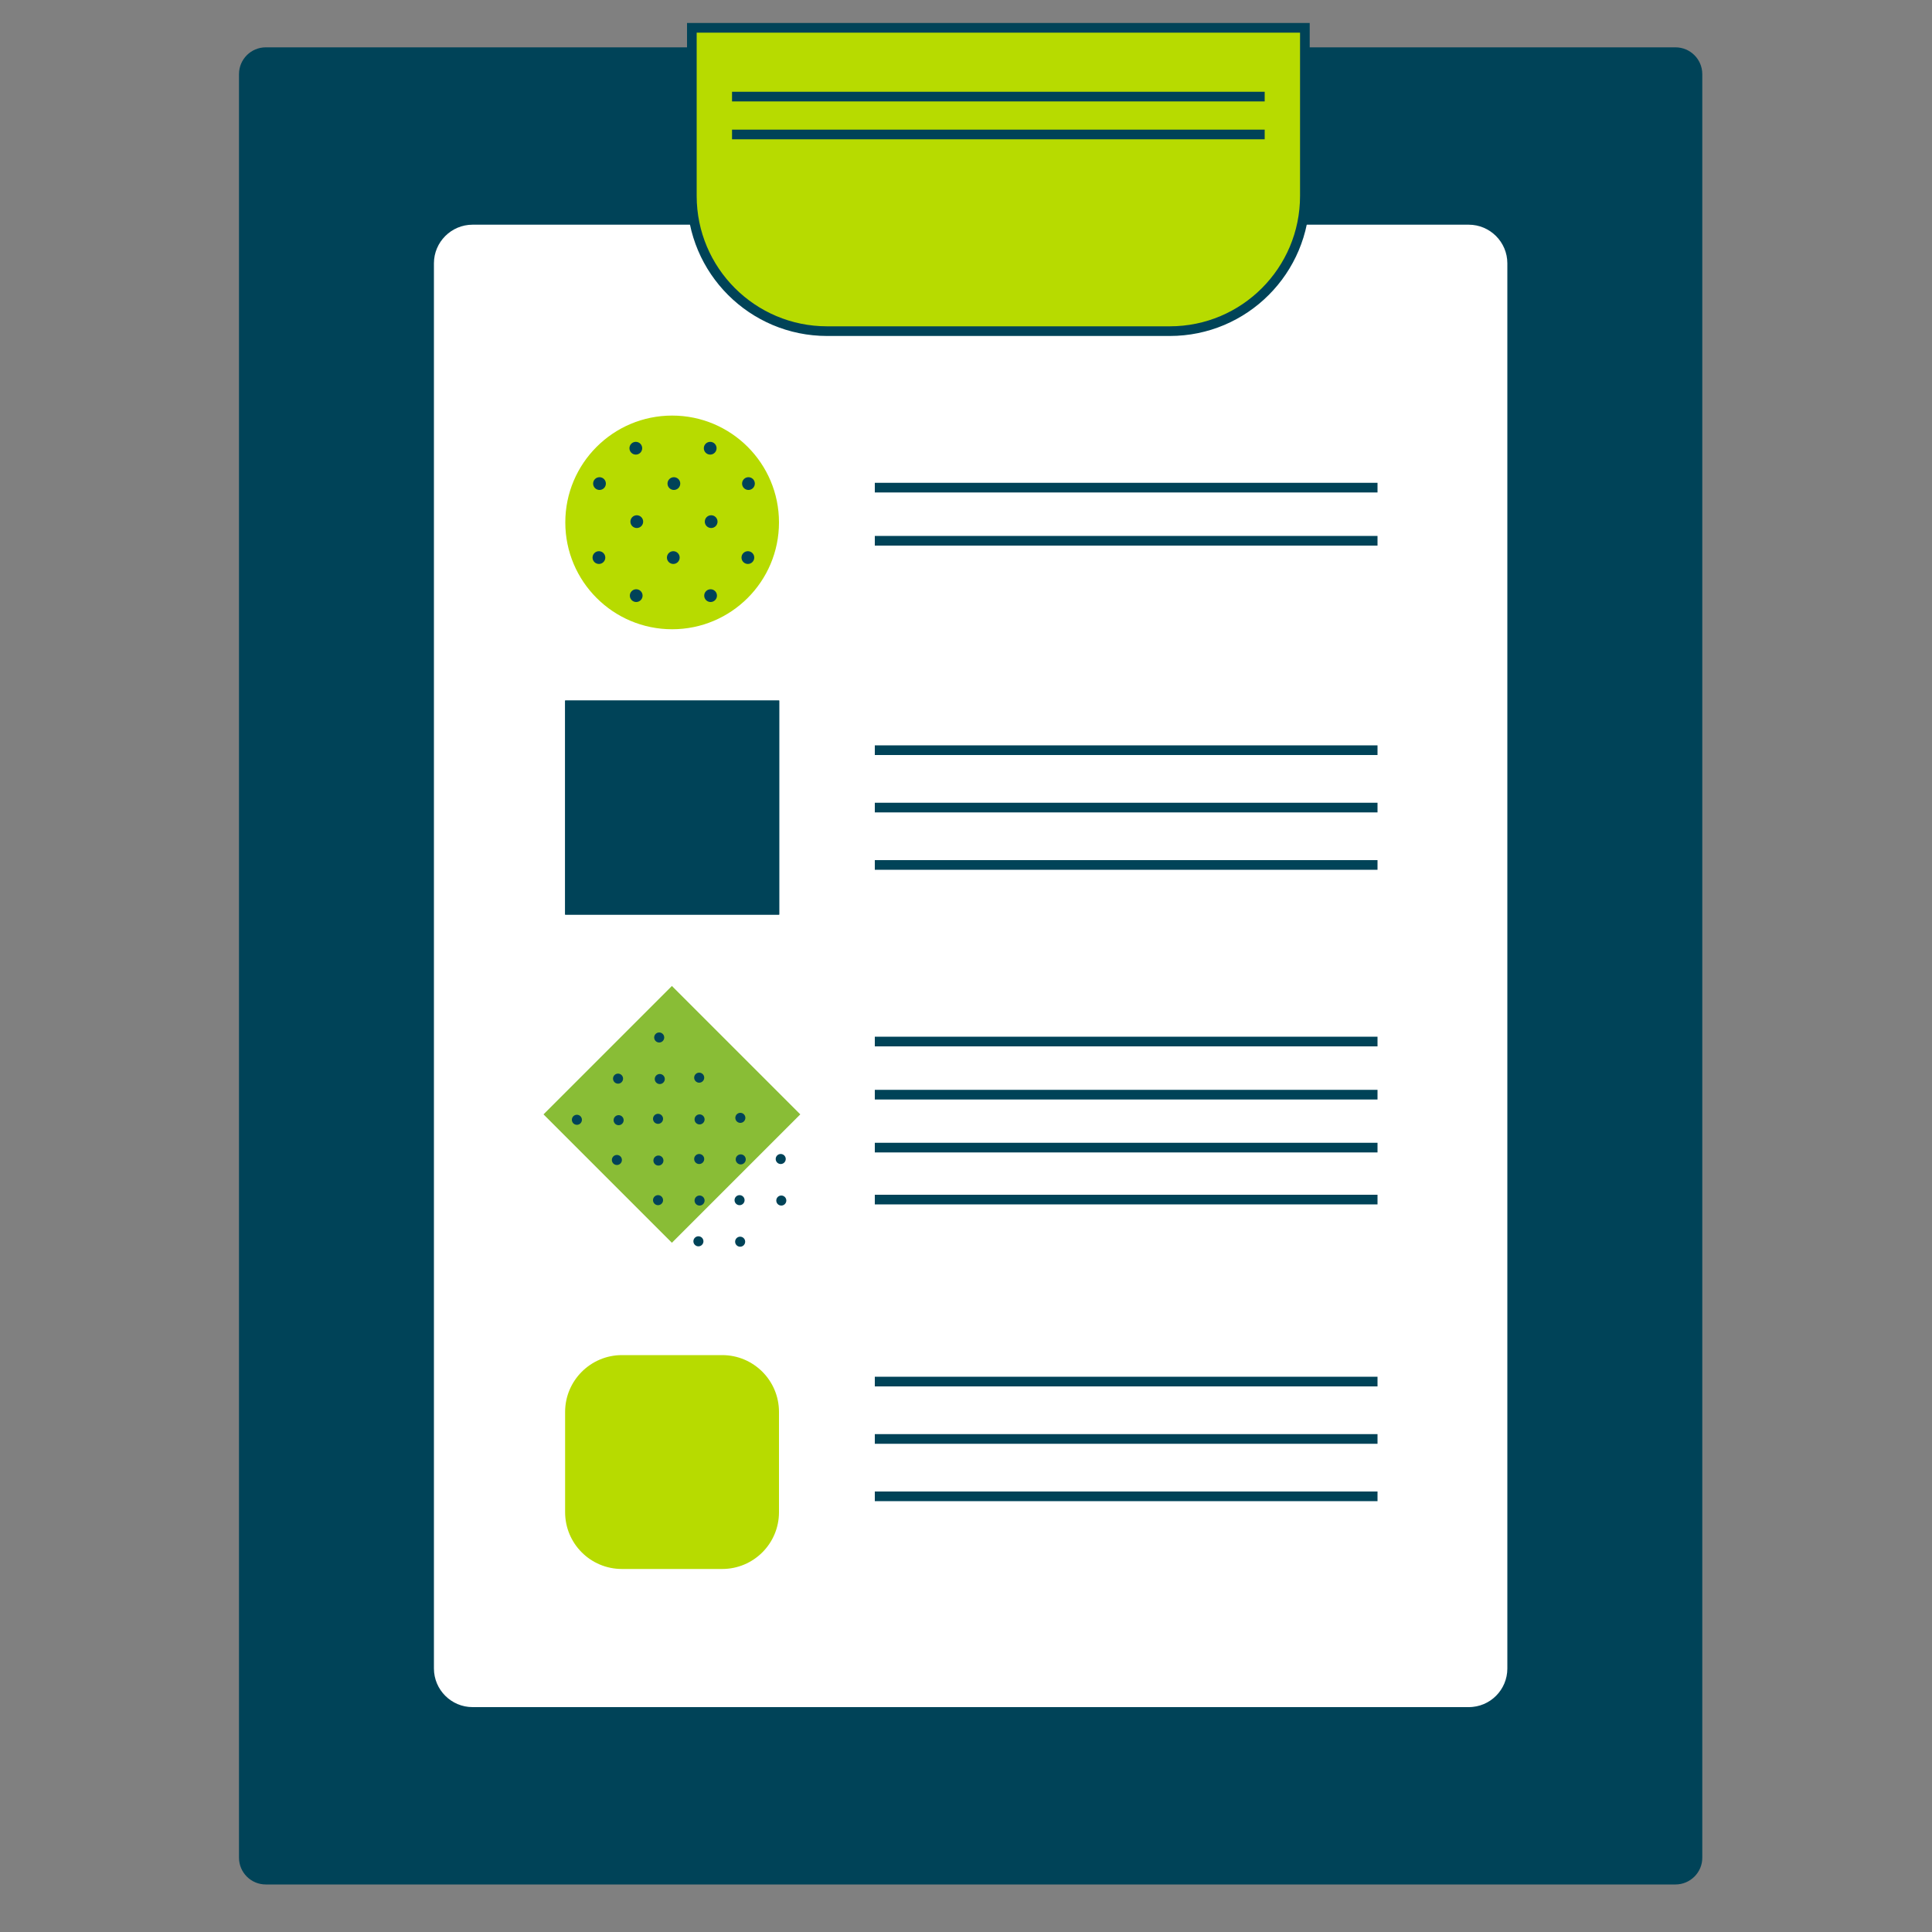 <?xml version="1.0" encoding="utf-8"?>
<!-- Generator: Adobe Illustrator 25.0.1, SVG Export Plug-In . SVG Version: 6.00 Build 0)  -->
<svg version="1.1" id="Layer_1" xmlns="http://www.w3.org/2000/svg" xmlns:xlink="http://www.w3.org/1999/xlink" x="0px" y="0px"
	 viewBox="0 0 100 100" style="enable-background:new 0 0 100 100;" xml:space="preserve">
<rect x="0" y="0" width="100" height="100" fill="#808080" stroke="none"/>
<style type="text/css">
	.st0{fill:#004358;}
	.st1{fill:#FFFFFF;stroke:#004358;stroke-width:0.5;stroke-miterlimit:10;}
	.st2{fill:#B7DB00;stroke:#004358;stroke-width:0.5;stroke-miterlimit:10;}
	.st3{fill-rule:evenodd;clip-rule:evenodd;fill:#004358;}
	.st4{fill-rule:evenodd;clip-rule:evenodd;fill:#B7DB00;}
	.st5{fill-rule:evenodd;clip-rule:evenodd;fill:#89BD36;}
	.st6{fill:none;stroke:#004358;stroke-width:0.5;stroke-miterlimit:10;}
</style>
<path class="st0" d="M86.72,97.54H13.76c-0.77,0-1.39-0.62-1.39-1.39V3.84c0-0.77,0.62-1.39,1.39-1.39h72.96
	c0.77,0,1.39,0.62,1.39,1.39v92.3C88.12,96.91,87.49,97.54,86.72,97.54z"/>
<path class="st1" d="M76.02,88.61H24.46c-1.24,0-2.25-1.01-2.25-2.25V13.63c0-1.24,1.01-2.25,2.25-2.25h51.56
	c1.24,0,2.25,1.01,2.25,2.25v72.73C78.27,87.6,77.27,88.61,76.02,88.61z"/>
<path class="st2" d="M60.55,17.14H42.81c-3.86,0-7-3.13-7-7v-8.7h31.73v8.7C67.54,14.01,64.41,17.14,60.55,17.14z"/>
<g>
	
		<rect x="29.25" y="36.26" transform="matrix(-1 -1.224647e-16 1.224647e-16 -1 69.581 83.6)" class="st3" width="11.08" height="11.08"/>
	
		<rect x="29.25" y="36.26" transform="matrix(-1 -1.224647e-16 1.224647e-16 -1 69.581 83.6)" class="st3" width="11.08" height="11.08"/>
	<path class="st4" d="M32.19,70.14h5.19c1.63,0,2.94,1.32,2.94,2.94v5.19c0,1.63-1.32,2.94-2.94,2.94h-5.19
		c-1.63,0-2.94-1.32-2.94-2.94v-5.19C29.25,71.46,30.57,70.14,32.19,70.14z"/>
	<circle class="st4" cx="34.79" cy="27.04" r="5.53"/>
	<g>
		<circle class="st0" cx="36.78" cy="30.83" r="0.33"/>
		<circle class="st0" cx="32.93" cy="30.83" r="0.33"/>
		<circle class="st0" cx="38.71" cy="28.86" r="0.33"/>
		<circle class="st0" cx="34.85" cy="28.86" r="0.33"/>
		<circle class="st0" cx="31" cy="28.86" r="0.33"/>
		<circle class="st0" cx="36.81" cy="27" r="0.33"/>
		<circle class="st0" cx="32.96" cy="27" r="0.33"/>
		<circle class="st0" cx="34.88" cy="25.03" r="0.33"/>
		<circle class="st0" cx="38.74" cy="25.03" r="0.33"/>
		<circle class="st0" cx="31.03" cy="25.03" r="0.33"/>
		<circle class="st0" cx="36.76" cy="23.2" r="0.33"/>
		<circle class="st0" cx="32.91" cy="23.2" r="0.33"/>
	</g>
	
		<rect x="30.09" y="52.98" transform="matrix(0.707 -0.707 0.707 0.707 -30.599 41.496)" class="st5" width="9.4" height="9.4"/>
	<g>
		<circle class="st0" cx="40.44" cy="62.14" r="0.26"/>
		<circle class="st0" cx="38.31" cy="64.27" r="0.26"/>
		<circle class="st0" cx="40.41" cy="59.99" r="0.26"/>
		<circle class="st0" cx="38.28" cy="62.12" r="0.26"/>
		<circle class="st0" cx="36.15" cy="64.25" r="0.26"/>
		<circle class="st0" cx="38.34" cy="60.01" r="0.26"/>
		<circle class="st0" cx="36.21" cy="62.14" r="0.26"/>
		<circle class="st0" cx="36.19" cy="59.99" r="0.26"/>
		<circle class="st0" cx="38.32" cy="57.86" r="0.26"/>
		<circle class="st0" cx="34.06" cy="62.12" r="0.26"/>
		<circle class="st0" cx="36.21" cy="57.94" r="0.26"/>
		<circle class="st0" cx="34.08" cy="60.07" r="0.26"/>
		<circle class="st0" cx="36.19" cy="55.78" r="0.26"/>
		<circle class="st0" cx="34.06" cy="57.91" r="0.26"/>
		<circle class="st0" cx="31.93" cy="60.04" r="0.26"/>
		<circle class="st0" cx="34.15" cy="55.85" r="0.26"/>
		<circle class="st0" cx="32.02" cy="57.98" r="0.26"/>
		<circle class="st0" cx="34.12" cy="53.7" r="0.26"/>
		<circle class="st0" cx="31.99" cy="55.83" r="0.26"/>
		<circle class="st0" cx="29.86" cy="57.96" r="0.26"/>
	</g>
</g>
<line class="st6" x1="45.28" y1="25.24" x2="71.3" y2="25.24"/>
<line class="st6" x1="45.28" y1="27.99" x2="71.3" y2="27.99"/>
<line class="st6" x1="45.28" y1="53.91" x2="71.3" y2="53.91"/>
<line class="st6" x1="45.28" y1="56.66" x2="71.3" y2="56.66"/>
<line class="st6" x1="45.28" y1="59.4" x2="71.3" y2="59.4"/>
<line class="st6" x1="45.28" y1="62.09" x2="71.3" y2="62.09"/>
<line class="st6" x1="45.28" y1="38.83" x2="71.3" y2="38.83"/>
<line class="st6" x1="45.28" y1="41.8" x2="71.3" y2="41.8"/>
<line class="st6" x1="45.28" y1="44.77" x2="71.3" y2="44.77"/>
<line class="st6" x1="45.28" y1="71.51" x2="71.3" y2="71.51"/>
<line class="st6" x1="45.28" y1="74.48" x2="71.3" y2="74.48"/>
<line class="st6" x1="45.28" y1="77.45" x2="71.3" y2="77.45"/>
<line class="st6" x1="37.89" y1="6.96" x2="65.46" y2="6.96"/>
<line class="st6" x1="37.89" y1="5" x2="65.46" y2="5"/>
</svg>
